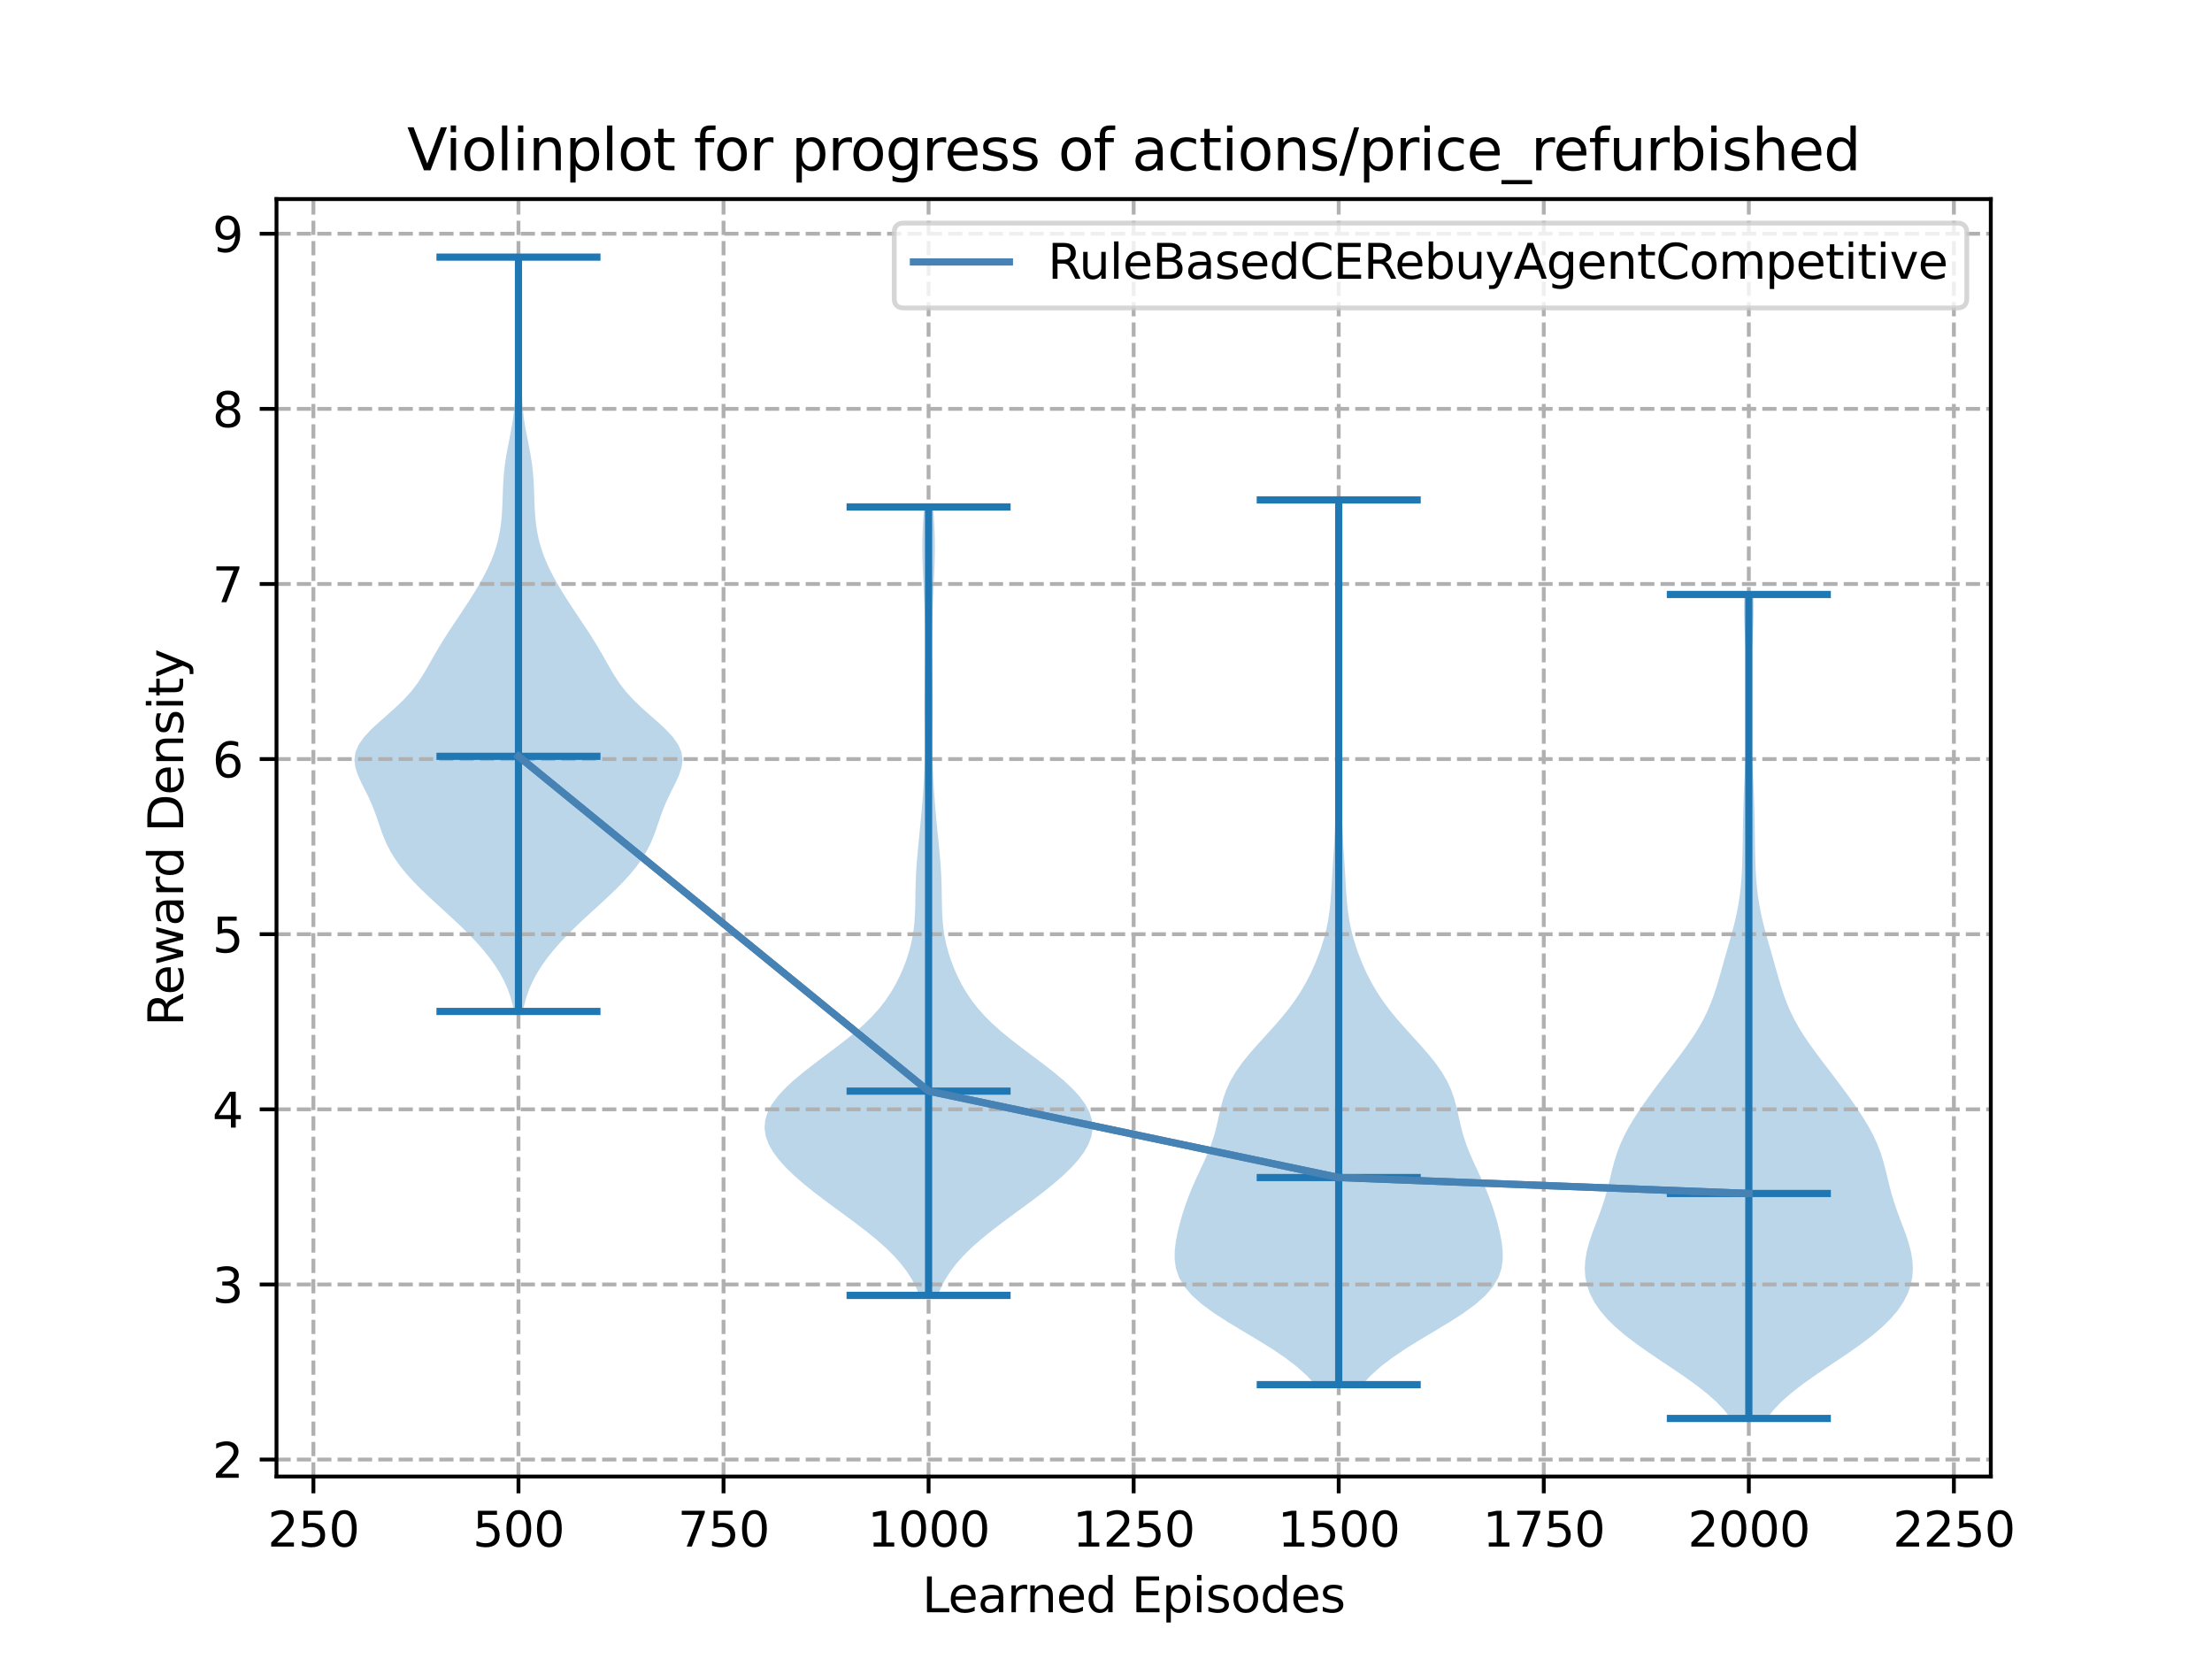 <?xml version="1.0" encoding="utf-8" standalone="no"?>
<!DOCTYPE svg PUBLIC "-//W3C//DTD SVG 1.1//EN"
  "http://www.w3.org/Graphics/SVG/1.1/DTD/svg11.dtd">
<svg xmlns:xlink="http://www.w3.org/1999/xlink" width="460.8pt" height="345.6pt" viewBox="0 0 460.8 345.6" xmlns="http://www.w3.org/2000/svg" version="1.1">
 <defs>
  <style type="text/css">*{stroke-linejoin: round; stroke-linecap: butt}</style>
 </defs>
 <g id="figure_1">
  <g id="patch_1">
   <path d="M 0 345.6 
L 460.8 345.6 
L 460.8 0 
L 0 0 
z
" style="fill: #ffffff"/>
  </g>
  <g id="axes_1">
   <g id="patch_2">
    <path d="M 57.6 307.584 
L 414.72 307.584 
L 414.72 41.472 
L 57.6 41.472 
z
" style="fill: #ffffff"/>
   </g>
   <g id="PolyCollection_1">
    <path d="M 108.922 210.699 
L 107.092 210.699 
L 106.747 209.112 
L 106.295 207.525 
L 105.72 205.938 
L 105.009 204.35 
L 104.156 202.763 
L 103.161 201.176 
L 102.027 199.589 
L 100.761 198.002 
L 99.373 196.415 
L 97.873 194.827 
L 96.277 193.24 
L 94.605 191.653 
L 92.883 190.066 
L 91.145 188.479 
L 89.427 186.891 
L 87.765 185.304 
L 86.195 183.717 
L 84.747 182.13 
L 83.445 180.543 
L 82.307 178.956 
L 81.336 177.368 
L 80.525 175.781 
L 79.85 174.194 
L 79.27 172.607 
L 78.733 171.02 
L 78.181 169.432 
L 77.566 167.845 
L 76.863 166.258 
L 76.085 164.671 
L 75.286 163.084 
L 74.564 161.496 
L 74.039 159.909 
L 73.833 158.322 
L 74.04 156.735 
L 74.708 155.148 
L 75.818 153.561 
L 77.292 151.973 
L 79.007 150.386 
L 80.819 148.799 
L 82.591 147.212 
L 84.221 145.625 
L 85.653 144.037 
L 86.882 142.45 
L 87.941 140.863 
L 88.889 139.276 
L 89.787 137.689 
L 90.688 136.102 
L 91.622 134.514 
L 92.604 132.927 
L 93.628 131.34 
L 94.68 129.753 
L 95.742 128.166 
L 96.796 126.578 
L 97.827 124.991 
L 98.824 123.404 
L 99.774 121.817 
L 100.664 120.23 
L 101.481 118.643 
L 102.212 117.055 
L 102.845 115.468 
L 103.375 113.881 
L 103.799 112.294 
L 104.124 110.707 
L 104.359 109.119 
L 104.519 107.532 
L 104.622 105.945 
L 104.688 104.358 
L 104.739 102.771 
L 104.8 101.184 
L 104.892 99.596 
L 105.03 98.009 
L 105.225 96.422 
L 105.474 94.835 
L 105.765 93.248 
L 106.079 91.66 
L 106.389 90.073 
L 106.673 88.486 
L 106.912 86.899 
L 107.094 85.312 
L 107.219 83.724 
L 107.294 82.137 
L 107.332 80.55 
L 107.349 78.963 
L 107.359 77.376 
L 107.376 75.789 
L 107.404 74.201 
L 107.447 72.614 
L 107.502 71.027 
L 107.565 69.44 
L 107.628 67.853 
L 107.685 66.265 
L 107.732 64.678 
L 107.765 63.091 
L 107.783 61.504 
L 107.788 59.917 
L 107.785 58.33 
L 107.778 56.742 
L 107.773 55.155 
L 107.775 53.568 
L 108.239 53.568 
L 108.239 53.568 
L 108.241 55.155 
L 108.236 56.742 
L 108.229 58.33 
L 108.226 59.917 
L 108.231 61.504 
L 108.249 63.091 
L 108.282 64.678 
L 108.328 66.265 
L 108.386 67.853 
L 108.449 69.44 
L 108.511 71.027 
L 108.567 72.614 
L 108.61 74.201 
L 108.638 75.789 
L 108.654 77.376 
L 108.665 78.963 
L 108.682 80.55 
L 108.72 82.137 
L 108.795 83.724 
L 108.92 85.312 
L 109.102 86.899 
L 109.341 88.486 
L 109.625 90.073 
L 109.935 91.66 
L 110.249 93.248 
L 110.54 94.835 
L 110.789 96.422 
L 110.983 98.009 
L 111.122 99.596 
L 111.213 101.184 
L 111.274 102.771 
L 111.326 104.358 
L 111.392 105.945 
L 111.495 107.532 
L 111.655 109.119 
L 111.89 110.707 
L 112.214 112.294 
L 112.639 113.881 
L 113.168 115.468 
L 113.802 117.055 
L 114.533 118.643 
L 115.35 120.23 
L 116.24 121.817 
L 117.19 123.404 
L 118.186 124.991 
L 119.218 126.578 
L 120.272 128.166 
L 121.334 129.753 
L 122.386 131.34 
L 123.41 132.927 
L 124.391 134.514 
L 125.326 136.102 
L 126.226 137.689 
L 127.125 139.276 
L 128.073 140.863 
L 129.132 142.45 
L 130.361 144.037 
L 131.793 145.625 
L 133.423 147.212 
L 135.195 148.799 
L 137.006 150.386 
L 138.721 151.973 
L 140.196 153.561 
L 141.306 155.148 
L 141.973 156.735 
L 142.181 158.322 
L 141.975 159.909 
L 141.45 161.496 
L 140.727 163.084 
L 139.929 164.671 
L 139.151 166.258 
L 138.448 167.845 
L 137.833 169.432 
L 137.281 171.02 
L 136.744 172.607 
L 136.164 174.194 
L 135.489 175.781 
L 134.678 177.368 
L 133.707 178.956 
L 132.568 180.543 
L 131.267 182.13 
L 129.819 183.717 
L 128.249 185.304 
L 126.587 186.891 
L 124.869 188.479 
L 123.131 190.066 
L 121.409 191.653 
L 119.737 193.24 
L 118.141 194.827 
L 116.641 196.415 
L 115.252 198.002 
L 113.987 199.589 
L 112.853 201.176 
L 111.858 202.763 
L 111.005 204.35 
L 110.294 205.938 
L 109.719 207.525 
L 109.267 209.112 
L 108.922 210.699 
z
" clip-path="url(#p5e174b60fb)" style="fill: #1f77b4; fill-opacity: 0.3"/>
   </g>
   <g id="PolyCollection_2">
    <path d="M 195.364 269.851 
L 191.52 269.851 
L 190.831 268.192 
L 189.966 266.533 
L 188.906 264.874 
L 187.639 263.215 
L 186.158 261.556 
L 184.47 259.897 
L 182.592 258.238 
L 180.553 256.578 
L 178.392 254.919 
L 176.155 253.26 
L 173.892 251.601 
L 171.651 249.942 
L 169.48 248.283 
L 167.419 246.624 
L 165.509 244.965 
L 163.785 243.306 
L 162.286 241.647 
L 161.049 239.988 
L 160.112 238.329 
L 159.509 236.669 
L 159.268 235.01 
L 159.404 233.351 
L 159.918 231.692 
L 160.798 230.033 
L 162.019 228.374 
L 163.543 226.715 
L 165.325 225.056 
L 167.309 223.397 
L 169.436 221.738 
L 171.64 220.079 
L 173.853 218.42 
L 176.009 216.76 
L 178.051 215.101 
L 179.932 213.442 
L 181.624 211.783 
L 183.117 210.124 
L 184.416 208.465 
L 185.54 206.806 
L 186.513 205.147 
L 187.36 203.488 
L 188.097 201.829 
L 188.737 200.17 
L 189.282 198.511 
L 189.731 196.851 
L 190.082 195.192 
L 190.339 193.533 
L 190.51 191.874 
L 190.61 190.215 
L 190.663 188.556 
L 190.691 186.897 
L 190.718 185.238 
L 190.762 183.579 
L 190.833 181.92 
L 190.936 180.261 
L 191.067 178.602 
L 191.218 176.942 
L 191.381 175.283 
L 191.546 173.624 
L 191.709 171.965 
L 191.865 170.306 
L 192.012 168.647 
L 192.148 166.988 
L 192.273 165.329 
L 192.383 163.67 
L 192.476 162.011 
L 192.549 160.352 
L 192.6 158.693 
L 192.629 157.033 
L 192.638 155.374 
L 192.632 153.715 
L 192.615 152.056 
L 192.596 150.397 
L 192.58 148.738 
L 192.574 147.079 
L 192.58 145.42 
L 192.6 143.761 
L 192.631 142.102 
L 192.668 140.443 
L 192.705 138.784 
L 192.736 137.124 
L 192.756 135.465 
L 192.759 133.806 
L 192.746 132.147 
L 192.715 130.488 
L 192.669 128.829 
L 192.611 127.17 
L 192.543 125.511 
L 192.469 123.852 
L 192.392 122.193 
L 192.316 120.534 
L 192.246 118.875 
L 192.189 117.215 
L 192.15 115.556 
L 192.137 113.897 
L 192.153 112.238 
L 192.201 110.579 
L 192.279 108.92 
L 192.384 107.261 
L 192.509 105.602 
L 194.375 105.602 
L 194.375 105.602 
L 194.5 107.261 
L 194.605 108.92 
L 194.684 110.579 
L 194.731 112.238 
L 194.748 113.897 
L 194.734 115.556 
L 194.696 117.215 
L 194.639 118.875 
L 194.569 120.534 
L 194.493 122.193 
L 194.416 123.852 
L 194.341 125.511 
L 194.273 127.17 
L 194.215 128.829 
L 194.169 130.488 
L 194.139 132.147 
L 194.125 133.806 
L 194.129 135.465 
L 194.148 137.124 
L 194.179 138.784 
L 194.216 140.443 
L 194.254 142.102 
L 194.284 143.761 
L 194.304 145.42 
L 194.311 147.079 
L 194.305 148.738 
L 194.289 150.397 
L 194.269 152.056 
L 194.253 153.715 
L 194.246 155.374 
L 194.255 157.033 
L 194.284 158.693 
L 194.335 160.352 
L 194.408 162.011 
L 194.501 163.67 
L 194.611 165.329 
L 194.736 166.988 
L 194.873 168.647 
L 195.02 170.306 
L 195.176 171.965 
L 195.338 173.624 
L 195.504 175.283 
L 195.667 176.942 
L 195.818 178.602 
L 195.948 180.261 
L 196.051 181.92 
L 196.123 183.579 
L 196.167 185.238 
L 196.194 186.897 
L 196.222 188.556 
L 196.274 190.215 
L 196.375 191.874 
L 196.545 193.533 
L 196.802 195.192 
L 197.154 196.851 
L 197.603 198.511 
L 198.148 200.17 
L 198.787 201.829 
L 199.525 203.488 
L 200.371 205.147 
L 201.345 206.806 
L 202.469 208.465 
L 203.768 210.124 
L 205.261 211.783 
L 206.953 213.442 
L 208.834 215.101 
L 210.876 216.76 
L 213.032 218.42 
L 215.245 220.079 
L 217.449 221.738 
L 219.576 223.397 
L 221.56 225.056 
L 223.341 226.715 
L 224.866 228.374 
L 226.086 230.033 
L 226.967 231.692 
L 227.481 233.351 
L 227.616 235.01 
L 227.375 236.669 
L 226.773 238.329 
L 225.836 239.988 
L 224.599 241.647 
L 223.099 243.306 
L 221.376 244.965 
L 219.465 246.624 
L 217.405 248.283 
L 215.233 249.942 
L 212.993 251.601 
L 210.729 253.26 
L 208.493 254.919 
L 206.332 256.578 
L 204.293 258.238 
L 202.415 259.897 
L 200.727 261.556 
L 199.246 263.215 
L 197.978 264.874 
L 196.919 266.533 
L 196.054 268.192 
L 195.364 269.851 
z
" clip-path="url(#p5e174b60fb)" style="fill: #1f77b4; fill-opacity: 0.3"/>
   </g>
   <g id="PolyCollection_3">
    <path d="M 283.799 288.448 
L 273.957 288.448 
L 272.251 286.586 
L 270.181 284.725 
L 267.75 282.863 
L 264.995 281.001 
L 261.999 279.14 
L 258.881 277.278 
L 255.796 275.416 
L 252.907 273.555 
L 250.362 271.693 
L 248.27 269.831 
L 246.684 267.97 
L 245.6 266.108 
L 244.967 264.246 
L 244.704 262.385 
L 244.723 260.523 
L 244.943 258.661 
L 245.301 256.8 
L 245.754 254.938 
L 246.281 253.076 
L 246.878 251.215 
L 247.55 249.353 
L 248.3 247.491 
L 249.121 245.63 
L 249.986 243.768 
L 250.853 241.906 
L 251.668 240.045 
L 252.386 238.183 
L 252.984 236.321 
L 253.468 234.46 
L 253.885 232.598 
L 254.303 230.736 
L 254.804 228.875 
L 255.461 227.013 
L 256.325 225.151 
L 257.419 223.29 
L 258.733 221.428 
L 260.231 219.566 
L 261.86 217.705 
L 263.553 215.843 
L 265.244 213.981 
L 266.87 212.12 
L 268.384 210.258 
L 269.756 208.396 
L 270.979 206.535 
L 272.059 204.673 
L 273.014 202.811 
L 273.862 200.95 
L 274.615 199.088 
L 275.278 197.226 
L 275.847 195.365 
L 276.317 193.503 
L 276.687 191.641 
L 276.962 189.78 
L 277.158 187.918 
L 277.3 186.056 
L 277.414 184.195 
L 277.52 182.333 
L 277.633 180.471 
L 277.753 178.61 
L 277.874 176.748 
L 277.986 174.886 
L 278.079 173.025 
L 278.152 171.163 
L 278.206 169.301 
L 278.248 167.439 
L 278.285 165.578 
L 278.322 163.716 
L 278.362 161.854 
L 278.404 159.993 
L 278.448 158.131 
L 278.49 156.269 
L 278.53 154.408 
L 278.567 152.546 
L 278.597 150.684 
L 278.618 148.823 
L 278.624 146.961 
L 278.613 145.099 
L 278.585 143.238 
L 278.54 141.376 
L 278.485 139.514 
L 278.425 137.653 
L 278.368 135.791 
L 278.318 133.929 
L 278.28 132.068 
L 278.253 130.206 
L 278.239 128.344 
L 278.238 126.483 
L 278.251 124.621 
L 278.279 122.759 
L 278.321 120.898 
L 278.373 119.036 
L 278.431 117.174 
L 278.487 115.313 
L 278.534 113.451 
L 278.569 111.589 
L 278.591 109.728 
L 278.605 107.866 
L 278.615 106.004 
L 278.628 104.143 
L 279.128 104.143 
L 279.128 104.143 
L 279.14 106.004 
L 279.151 107.866 
L 279.164 109.728 
L 279.186 111.589 
L 279.221 113.451 
L 279.268 115.313 
L 279.324 117.174 
L 279.382 119.036 
L 279.435 120.898 
L 279.477 122.759 
L 279.505 124.621 
L 279.518 126.483 
L 279.517 128.344 
L 279.503 130.206 
L 279.476 132.068 
L 279.437 133.929 
L 279.387 135.791 
L 279.33 137.653 
L 279.271 139.514 
L 279.215 141.376 
L 279.171 143.238 
L 279.142 145.099 
L 279.131 146.961 
L 279.138 148.823 
L 279.158 150.684 
L 279.188 152.546 
L 279.225 154.408 
L 279.265 156.269 
L 279.308 158.131 
L 279.351 159.993 
L 279.393 161.854 
L 279.433 163.716 
L 279.47 165.578 
L 279.507 167.439 
L 279.55 169.301 
L 279.604 171.163 
L 279.676 173.025 
L 279.77 174.886 
L 279.881 176.748 
L 280.002 178.61 
L 280.123 180.471 
L 280.235 182.333 
L 280.342 184.195 
L 280.455 186.056 
L 280.597 187.918 
L 280.794 189.78 
L 281.069 191.641 
L 281.438 193.503 
L 281.909 195.365 
L 282.478 197.226 
L 283.14 199.088 
L 283.893 200.95 
L 284.741 202.811 
L 285.696 204.673 
L 286.777 206.535 
L 287.999 208.396 
L 289.372 210.258 
L 290.886 212.12 
L 292.512 213.981 
L 294.202 215.843 
L 295.896 217.705 
L 297.524 219.566 
L 299.023 221.428 
L 300.336 223.29 
L 301.43 225.151 
L 302.294 227.013 
L 302.951 228.875 
L 303.452 230.736 
L 303.87 232.598 
L 304.287 234.46 
L 304.772 236.321 
L 305.369 238.183 
L 306.087 240.045 
L 306.903 241.906 
L 307.769 243.768 
L 308.634 245.63 
L 309.455 247.491 
L 310.205 249.353 
L 310.877 251.215 
L 311.474 253.076 
L 312.002 254.938 
L 312.455 256.8 
L 312.813 258.661 
L 313.033 260.523 
L 313.052 262.385 
L 312.789 264.246 
L 312.155 266.108 
L 311.072 267.97 
L 309.486 269.831 
L 307.394 271.693 
L 304.849 273.555 
L 301.959 275.416 
L 298.874 277.278 
L 295.757 279.14 
L 292.76 281.001 
L 290.006 282.863 
L 287.575 284.725 
L 285.505 286.586 
L 283.799 288.448 
z
" clip-path="url(#p5e174b60fb)" style="fill: #1f77b4; fill-opacity: 0.3"/>
   </g>
   <g id="PolyCollection_4">
    <path d="M 368.064 295.488 
L 360.562 295.488 
L 359.196 293.754 
L 357.531 292.02 
L 355.576 290.287 
L 353.363 288.553 
L 350.946 286.819 
L 348.396 285.085 
L 345.797 283.351 
L 343.234 281.618 
L 340.786 279.884 
L 338.521 278.15 
L 336.493 276.416 
L 334.735 274.682 
L 333.268 272.949 
L 332.095 271.215 
L 331.211 269.481 
L 330.603 267.747 
L 330.252 266.013 
L 330.139 264.28 
L 330.241 262.546 
L 330.53 260.812 
L 330.976 259.078 
L 331.539 257.344 
L 332.173 255.611 
L 332.833 253.877 
L 333.474 252.143 
L 334.063 250.409 
L 334.585 248.675 
L 335.044 246.942 
L 335.465 245.208 
L 335.886 243.474 
L 336.352 241.74 
L 336.905 240.006 
L 337.574 238.273 
L 338.373 236.539 
L 339.298 234.805 
L 340.335 233.071 
L 341.46 231.337 
L 342.653 229.604 
L 343.896 227.87 
L 345.176 226.136 
L 346.483 224.402 
L 347.805 222.668 
L 349.126 220.935 
L 350.424 219.201 
L 351.675 217.467 
L 352.851 215.733 
L 353.928 213.999 
L 354.891 212.266 
L 355.733 210.532 
L 356.462 208.798 
L 357.095 207.064 
L 357.656 205.33 
L 358.171 203.597 
L 358.663 201.863 
L 359.151 200.129 
L 359.643 198.395 
L 360.138 196.661 
L 360.625 194.928 
L 361.091 193.194 
L 361.52 191.46 
L 361.897 189.726 
L 362.213 187.992 
L 362.466 186.259 
L 362.657 184.525 
L 362.796 182.791 
L 362.891 181.057 
L 362.955 179.323 
L 362.998 177.59 
L 363.029 175.856 
L 363.055 174.122 
L 363.083 172.388 
L 363.115 170.654 
L 363.155 168.921 
L 363.204 167.187 
L 363.265 165.453 
L 363.339 163.719 
L 363.425 161.985 
L 363.521 160.252 
L 363.625 158.518 
L 363.731 156.784 
L 363.835 155.05 
L 363.93 153.316 
L 364.01 151.583 
L 364.071 149.849 
L 364.11 148.115 
L 364.124 146.381 
L 364.113 144.647 
L 364.076 142.913 
L 364.015 141.18 
L 363.933 139.446 
L 363.833 137.712 
L 363.721 135.978 
L 363.607 134.244 
L 363.498 132.511 
L 363.407 130.777 
L 363.343 129.043 
L 363.314 127.309 
L 363.325 125.575 
L 363.375 123.842 
L 365.251 123.842 
L 365.251 123.842 
L 365.301 125.575 
L 365.312 127.309 
L 365.284 129.043 
L 365.219 130.777 
L 365.128 132.511 
L 365.02 134.244 
L 364.905 135.978 
L 364.793 137.712 
L 364.693 139.446 
L 364.611 141.18 
L 364.55 142.913 
L 364.513 144.647 
L 364.502 146.381 
L 364.516 148.115 
L 364.555 149.849 
L 364.616 151.583 
L 364.697 153.316 
L 364.791 155.05 
L 364.895 156.784 
L 365.001 158.518 
L 365.105 160.252 
L 365.202 161.985 
L 365.287 163.719 
L 365.361 165.453 
L 365.422 167.187 
L 365.472 168.921 
L 365.511 170.654 
L 365.543 172.388 
L 365.571 174.122 
L 365.597 175.856 
L 365.629 177.59 
L 365.672 179.323 
L 365.735 181.057 
L 365.831 182.791 
L 365.969 184.525 
L 366.16 186.259 
L 366.413 187.992 
L 366.729 189.726 
L 367.107 191.46 
L 367.535 193.194 
L 368.001 194.928 
L 368.489 196.661 
L 368.983 198.395 
L 369.475 200.129 
L 369.963 201.863 
L 370.456 203.597 
L 370.97 205.33 
L 371.531 207.064 
L 372.164 208.798 
L 372.893 210.532 
L 373.736 212.266 
L 374.698 213.999 
L 375.775 215.733 
L 376.951 217.467 
L 378.202 219.201 
L 379.501 220.935 
L 380.822 222.668 
L 382.143 224.402 
L 383.45 226.136 
L 384.73 227.87 
L 385.973 229.604 
L 387.166 231.337 
L 388.291 233.071 
L 389.328 234.805 
L 390.253 236.539 
L 391.052 238.273 
L 391.722 240.006 
L 392.274 241.74 
L 392.741 243.474 
L 393.161 245.208 
L 393.582 246.942 
L 394.041 248.675 
L 394.563 250.409 
L 395.152 252.143 
L 395.793 253.877 
L 396.453 255.611 
L 397.088 257.344 
L 397.65 259.078 
L 398.096 260.812 
L 398.386 262.546 
L 398.487 264.28 
L 398.374 266.013 
L 398.024 267.747 
L 397.415 269.481 
L 396.531 271.215 
L 395.359 272.949 
L 393.891 274.682 
L 392.134 276.416 
L 390.105 278.15 
L 387.84 279.884 
L 385.392 281.618 
L 382.829 283.351 
L 380.23 285.085 
L 377.68 286.819 
L 375.263 288.553 
L 373.05 290.287 
L 371.095 292.02 
L 369.43 293.754 
L 368.064 295.488 
z
" clip-path="url(#p5e174b60fb)" style="fill: #1f77b4; fill-opacity: 0.3"/>
   </g>
   <g id="matplotlib.axis_1">
    <g id="xtick_1">
     <g id="line2d_1">
      <path d="M 65.289 307.584 
L 65.289 41.472 
" clip-path="url(#p5e174b60fb)" style="fill: none; stroke-dasharray: 2.96,1.28; stroke-dashoffset: 0; stroke: #b0b0b0; stroke-width: 0.8"/>
     </g>
     <g id="line2d_2">
      <defs>
       <path id="md698093fbb" d="M 0 0 
L 0 3.5 
" style="stroke: #000000; stroke-width: 0.8"/>
      </defs>
      <g>
       <use xlink:href="#md698093fbb" x="65.289" y="307.584" style="stroke: #000000; stroke-width: 0.8"/>
      </g>
     </g>
     <g id="text_1">
      <!-- 250 -->
      <g transform="translate(55.745 322.182)scale(0.1 -0.1)">
       <defs>
        <path id="DejaVuSans-32" d="M 1228 531 
L 3431 531 
L 3431 0 
L 469 0 
L 469 531 
Q 828 903 1448 1529 
Q 2069 2156 2228 2338 
Q 2531 2678 2651 2914 
Q 2772 3150 2772 3378 
Q 2772 3750 2511 3984 
Q 2250 4219 1831 4219 
Q 1534 4219 1204 4116 
Q 875 4013 500 3803 
L 500 4441 
Q 881 4594 1212 4672 
Q 1544 4750 1819 4750 
Q 2544 4750 2975 4387 
Q 3406 4025 3406 3419 
Q 3406 3131 3298 2873 
Q 3191 2616 2906 2266 
Q 2828 2175 2409 1742 
Q 1991 1309 1228 531 
z
" transform="scale(0.016)"/>
        <path id="DejaVuSans-35" d="M 691 4666 
L 3169 4666 
L 3169 4134 
L 1269 4134 
L 1269 2991 
Q 1406 3038 1543 3061 
Q 1681 3084 1819 3084 
Q 2600 3084 3056 2656 
Q 3513 2228 3513 1497 
Q 3513 744 3044 326 
Q 2575 -91 1722 -91 
Q 1428 -91 1123 -41 
Q 819 9 494 109 
L 494 744 
Q 775 591 1075 516 
Q 1375 441 1709 441 
Q 2250 441 2565 725 
Q 2881 1009 2881 1497 
Q 2881 1984 2565 2268 
Q 2250 2553 1709 2553 
Q 1456 2553 1204 2497 
Q 953 2441 691 2322 
L 691 4666 
z
" transform="scale(0.016)"/>
        <path id="DejaVuSans-30" d="M 2034 4250 
Q 1547 4250 1301 3770 
Q 1056 3291 1056 2328 
Q 1056 1369 1301 889 
Q 1547 409 2034 409 
Q 2525 409 2770 889 
Q 3016 1369 3016 2328 
Q 3016 3291 2770 3770 
Q 2525 4250 2034 4250 
z
M 2034 4750 
Q 2819 4750 3233 4129 
Q 3647 3509 3647 2328 
Q 3647 1150 3233 529 
Q 2819 -91 2034 -91 
Q 1250 -91 836 529 
Q 422 1150 422 2328 
Q 422 3509 836 4129 
Q 1250 4750 2034 4750 
z
" transform="scale(0.016)"/>
       </defs>
       <use xlink:href="#DejaVuSans-32"/>
       <use xlink:href="#DejaVuSans-35" x="63.623"/>
       <use xlink:href="#DejaVuSans-30" x="127.246"/>
      </g>
     </g>
    </g>
    <g id="xtick_2">
     <g id="line2d_3">
      <path d="M 108.007 307.584 
L 108.007 41.472 
" clip-path="url(#p5e174b60fb)" style="fill: none; stroke-dasharray: 2.96,1.28; stroke-dashoffset: 0; stroke: #b0b0b0; stroke-width: 0.8"/>
     </g>
     <g id="line2d_4">
      <g>
       <use xlink:href="#md698093fbb" x="108.007" y="307.584" style="stroke: #000000; stroke-width: 0.8"/>
      </g>
     </g>
     <g id="text_2">
      <!-- 500 -->
      <g transform="translate(98.463 322.182)scale(0.1 -0.1)">
       <use xlink:href="#DejaVuSans-35"/>
       <use xlink:href="#DejaVuSans-30" x="63.623"/>
       <use xlink:href="#DejaVuSans-30" x="127.246"/>
      </g>
     </g>
    </g>
    <g id="xtick_3">
     <g id="line2d_5">
      <path d="M 150.725 307.584 
L 150.725 41.472 
" clip-path="url(#p5e174b60fb)" style="fill: none; stroke-dasharray: 2.96,1.28; stroke-dashoffset: 0; stroke: #b0b0b0; stroke-width: 0.8"/>
     </g>
     <g id="line2d_6">
      <g>
       <use xlink:href="#md698093fbb" x="150.725" y="307.584" style="stroke: #000000; stroke-width: 0.8"/>
      </g>
     </g>
     <g id="text_3">
      <!-- 750 -->
      <g transform="translate(141.181 322.182)scale(0.1 -0.1)">
       <defs>
        <path id="DejaVuSans-37" d="M 525 4666 
L 3525 4666 
L 3525 4397 
L 1831 0 
L 1172 0 
L 2766 4134 
L 525 4134 
L 525 4666 
z
" transform="scale(0.016)"/>
       </defs>
       <use xlink:href="#DejaVuSans-37"/>
       <use xlink:href="#DejaVuSans-35" x="63.623"/>
       <use xlink:href="#DejaVuSans-30" x="127.246"/>
      </g>
     </g>
    </g>
    <g id="xtick_4">
     <g id="line2d_7">
      <path d="M 193.442 307.584 
L 193.442 41.472 
" clip-path="url(#p5e174b60fb)" style="fill: none; stroke-dasharray: 2.96,1.28; stroke-dashoffset: 0; stroke: #b0b0b0; stroke-width: 0.8"/>
     </g>
     <g id="line2d_8">
      <g>
       <use xlink:href="#md698093fbb" x="193.442" y="307.584" style="stroke: #000000; stroke-width: 0.8"/>
      </g>
     </g>
     <g id="text_4">
      <!-- 1000 -->
      <g transform="translate(180.717 322.182)scale(0.1 -0.1)">
       <defs>
        <path id="DejaVuSans-31" d="M 794 531 
L 1825 531 
L 1825 4091 
L 703 3866 
L 703 4441 
L 1819 4666 
L 2450 4666 
L 2450 531 
L 3481 531 
L 3481 0 
L 794 0 
L 794 531 
z
" transform="scale(0.016)"/>
       </defs>
       <use xlink:href="#DejaVuSans-31"/>
       <use xlink:href="#DejaVuSans-30" x="63.623"/>
       <use xlink:href="#DejaVuSans-30" x="127.246"/>
       <use xlink:href="#DejaVuSans-30" x="190.869"/>
      </g>
     </g>
    </g>
    <g id="xtick_5">
     <g id="line2d_9">
      <path d="M 236.16 307.584 
L 236.16 41.472 
" clip-path="url(#p5e174b60fb)" style="fill: none; stroke-dasharray: 2.96,1.28; stroke-dashoffset: 0; stroke: #b0b0b0; stroke-width: 0.8"/>
     </g>
     <g id="line2d_10">
      <g>
       <use xlink:href="#md698093fbb" x="236.16" y="307.584" style="stroke: #000000; stroke-width: 0.8"/>
      </g>
     </g>
     <g id="text_5">
      <!-- 1250 -->
      <g transform="translate(223.435 322.182)scale(0.1 -0.1)">
       <use xlink:href="#DejaVuSans-31"/>
       <use xlink:href="#DejaVuSans-32" x="63.623"/>
       <use xlink:href="#DejaVuSans-35" x="127.246"/>
       <use xlink:href="#DejaVuSans-30" x="190.869"/>
      </g>
     </g>
    </g>
    <g id="xtick_6">
     <g id="line2d_11">
      <path d="M 278.878 307.584 
L 278.878 41.472 
" clip-path="url(#p5e174b60fb)" style="fill: none; stroke-dasharray: 2.96,1.28; stroke-dashoffset: 0; stroke: #b0b0b0; stroke-width: 0.8"/>
     </g>
     <g id="line2d_12">
      <g>
       <use xlink:href="#md698093fbb" x="278.878" y="307.584" style="stroke: #000000; stroke-width: 0.8"/>
      </g>
     </g>
     <g id="text_6">
      <!-- 1500 -->
      <g transform="translate(266.153 322.182)scale(0.1 -0.1)">
       <use xlink:href="#DejaVuSans-31"/>
       <use xlink:href="#DejaVuSans-35" x="63.623"/>
       <use xlink:href="#DejaVuSans-30" x="127.246"/>
       <use xlink:href="#DejaVuSans-30" x="190.869"/>
      </g>
     </g>
    </g>
    <g id="xtick_7">
     <g id="line2d_13">
      <path d="M 321.595 307.584 
L 321.595 41.472 
" clip-path="url(#p5e174b60fb)" style="fill: none; stroke-dasharray: 2.96,1.28; stroke-dashoffset: 0; stroke: #b0b0b0; stroke-width: 0.8"/>
     </g>
     <g id="line2d_14">
      <g>
       <use xlink:href="#md698093fbb" x="321.595" y="307.584" style="stroke: #000000; stroke-width: 0.8"/>
      </g>
     </g>
     <g id="text_7">
      <!-- 1750 -->
      <g transform="translate(308.87 322.182)scale(0.1 -0.1)">
       <use xlink:href="#DejaVuSans-31"/>
       <use xlink:href="#DejaVuSans-37" x="63.623"/>
       <use xlink:href="#DejaVuSans-35" x="127.246"/>
       <use xlink:href="#DejaVuSans-30" x="190.869"/>
      </g>
     </g>
    </g>
    <g id="xtick_8">
     <g id="line2d_15">
      <path d="M 364.313 307.584 
L 364.313 41.472 
" clip-path="url(#p5e174b60fb)" style="fill: none; stroke-dasharray: 2.96,1.28; stroke-dashoffset: 0; stroke: #b0b0b0; stroke-width: 0.8"/>
     </g>
     <g id="line2d_16">
      <g>
       <use xlink:href="#md698093fbb" x="364.313" y="307.584" style="stroke: #000000; stroke-width: 0.8"/>
      </g>
     </g>
     <g id="text_8">
      <!-- 2000 -->
      <g transform="translate(351.588 322.182)scale(0.1 -0.1)">
       <use xlink:href="#DejaVuSans-32"/>
       <use xlink:href="#DejaVuSans-30" x="63.623"/>
       <use xlink:href="#DejaVuSans-30" x="127.246"/>
       <use xlink:href="#DejaVuSans-30" x="190.869"/>
      </g>
     </g>
    </g>
    <g id="xtick_9">
     <g id="line2d_17">
      <path d="M 407.031 307.584 
L 407.031 41.472 
" clip-path="url(#p5e174b60fb)" style="fill: none; stroke-dasharray: 2.96,1.28; stroke-dashoffset: 0; stroke: #b0b0b0; stroke-width: 0.8"/>
     </g>
     <g id="line2d_18">
      <g>
       <use xlink:href="#md698093fbb" x="407.031" y="307.584" style="stroke: #000000; stroke-width: 0.8"/>
      </g>
     </g>
     <g id="text_9">
      <!-- 2250 -->
      <g transform="translate(394.306 322.182)scale(0.1 -0.1)">
       <use xlink:href="#DejaVuSans-32"/>
       <use xlink:href="#DejaVuSans-32" x="63.623"/>
       <use xlink:href="#DejaVuSans-35" x="127.246"/>
       <use xlink:href="#DejaVuSans-30" x="190.869"/>
      </g>
     </g>
    </g>
    <g id="text_10">
     <!-- Learned Episodes -->
     <g transform="translate(192.102 335.861)scale(0.1 -0.1)">
      <defs>
       <path id="DejaVuSans-4c" d="M 628 4666 
L 1259 4666 
L 1259 531 
L 3531 531 
L 3531 0 
L 628 0 
L 628 4666 
z
" transform="scale(0.016)"/>
       <path id="DejaVuSans-65" d="M 3597 1894 
L 3597 1613 
L 953 1613 
Q 991 1019 1311 708 
Q 1631 397 2203 397 
Q 2534 397 2845 478 
Q 3156 559 3463 722 
L 3463 178 
Q 3153 47 2828 -22 
Q 2503 -91 2169 -91 
Q 1331 -91 842 396 
Q 353 884 353 1716 
Q 353 2575 817 3079 
Q 1281 3584 2069 3584 
Q 2775 3584 3186 3129 
Q 3597 2675 3597 1894 
z
M 3022 2063 
Q 3016 2534 2758 2815 
Q 2500 3097 2075 3097 
Q 1594 3097 1305 2825 
Q 1016 2553 972 2059 
L 3022 2063 
z
" transform="scale(0.016)"/>
       <path id="DejaVuSans-61" d="M 2194 1759 
Q 1497 1759 1228 1600 
Q 959 1441 959 1056 
Q 959 750 1161 570 
Q 1363 391 1709 391 
Q 2188 391 2477 730 
Q 2766 1069 2766 1631 
L 2766 1759 
L 2194 1759 
z
M 3341 1997 
L 3341 0 
L 2766 0 
L 2766 531 
Q 2569 213 2275 61 
Q 1981 -91 1556 -91 
Q 1019 -91 701 211 
Q 384 513 384 1019 
Q 384 1609 779 1909 
Q 1175 2209 1959 2209 
L 2766 2209 
L 2766 2266 
Q 2766 2663 2505 2880 
Q 2244 3097 1772 3097 
Q 1472 3097 1187 3025 
Q 903 2953 641 2809 
L 641 3341 
Q 956 3463 1253 3523 
Q 1550 3584 1831 3584 
Q 2591 3584 2966 3190 
Q 3341 2797 3341 1997 
z
" transform="scale(0.016)"/>
       <path id="DejaVuSans-72" d="M 2631 2963 
Q 2534 3019 2420 3045 
Q 2306 3072 2169 3072 
Q 1681 3072 1420 2755 
Q 1159 2438 1159 1844 
L 1159 0 
L 581 0 
L 581 3500 
L 1159 3500 
L 1159 2956 
Q 1341 3275 1631 3429 
Q 1922 3584 2338 3584 
Q 2397 3584 2469 3576 
Q 2541 3569 2628 3553 
L 2631 2963 
z
" transform="scale(0.016)"/>
       <path id="DejaVuSans-6e" d="M 3513 2113 
L 3513 0 
L 2938 0 
L 2938 2094 
Q 2938 2591 2744 2837 
Q 2550 3084 2163 3084 
Q 1697 3084 1428 2787 
Q 1159 2491 1159 1978 
L 1159 0 
L 581 0 
L 581 3500 
L 1159 3500 
L 1159 2956 
Q 1366 3272 1645 3428 
Q 1925 3584 2291 3584 
Q 2894 3584 3203 3211 
Q 3513 2838 3513 2113 
z
" transform="scale(0.016)"/>
       <path id="DejaVuSans-64" d="M 2906 2969 
L 2906 4863 
L 3481 4863 
L 3481 0 
L 2906 0 
L 2906 525 
Q 2725 213 2448 61 
Q 2172 -91 1784 -91 
Q 1150 -91 751 415 
Q 353 922 353 1747 
Q 353 2572 751 3078 
Q 1150 3584 1784 3584 
Q 2172 3584 2448 3432 
Q 2725 3281 2906 2969 
z
M 947 1747 
Q 947 1113 1208 752 
Q 1469 391 1925 391 
Q 2381 391 2643 752 
Q 2906 1113 2906 1747 
Q 2906 2381 2643 2742 
Q 2381 3103 1925 3103 
Q 1469 3103 1208 2742 
Q 947 2381 947 1747 
z
" transform="scale(0.016)"/>
       <path id="DejaVuSans-20" transform="scale(0.016)"/>
       <path id="DejaVuSans-45" d="M 628 4666 
L 3578 4666 
L 3578 4134 
L 1259 4134 
L 1259 2753 
L 3481 2753 
L 3481 2222 
L 1259 2222 
L 1259 531 
L 3634 531 
L 3634 0 
L 628 0 
L 628 4666 
z
" transform="scale(0.016)"/>
       <path id="DejaVuSans-70" d="M 1159 525 
L 1159 -1331 
L 581 -1331 
L 581 3500 
L 1159 3500 
L 1159 2969 
Q 1341 3281 1617 3432 
Q 1894 3584 2278 3584 
Q 2916 3584 3314 3078 
Q 3713 2572 3713 1747 
Q 3713 922 3314 415 
Q 2916 -91 2278 -91 
Q 1894 -91 1617 61 
Q 1341 213 1159 525 
z
M 3116 1747 
Q 3116 2381 2855 2742 
Q 2594 3103 2138 3103 
Q 1681 3103 1420 2742 
Q 1159 2381 1159 1747 
Q 1159 1113 1420 752 
Q 1681 391 2138 391 
Q 2594 391 2855 752 
Q 3116 1113 3116 1747 
z
" transform="scale(0.016)"/>
       <path id="DejaVuSans-69" d="M 603 3500 
L 1178 3500 
L 1178 0 
L 603 0 
L 603 3500 
z
M 603 4863 
L 1178 4863 
L 1178 4134 
L 603 4134 
L 603 4863 
z
" transform="scale(0.016)"/>
       <path id="DejaVuSans-73" d="M 2834 3397 
L 2834 2853 
Q 2591 2978 2328 3040 
Q 2066 3103 1784 3103 
Q 1356 3103 1142 2972 
Q 928 2841 928 2578 
Q 928 2378 1081 2264 
Q 1234 2150 1697 2047 
L 1894 2003 
Q 2506 1872 2764 1633 
Q 3022 1394 3022 966 
Q 3022 478 2636 193 
Q 2250 -91 1575 -91 
Q 1294 -91 989 -36 
Q 684 19 347 128 
L 347 722 
Q 666 556 975 473 
Q 1284 391 1588 391 
Q 1994 391 2212 530 
Q 2431 669 2431 922 
Q 2431 1156 2273 1281 
Q 2116 1406 1581 1522 
L 1381 1569 
Q 847 1681 609 1914 
Q 372 2147 372 2553 
Q 372 3047 722 3315 
Q 1072 3584 1716 3584 
Q 2034 3584 2315 3537 
Q 2597 3491 2834 3397 
z
" transform="scale(0.016)"/>
       <path id="DejaVuSans-6f" d="M 1959 3097 
Q 1497 3097 1228 2736 
Q 959 2375 959 1747 
Q 959 1119 1226 758 
Q 1494 397 1959 397 
Q 2419 397 2687 759 
Q 2956 1122 2956 1747 
Q 2956 2369 2687 2733 
Q 2419 3097 1959 3097 
z
M 1959 3584 
Q 2709 3584 3137 3096 
Q 3566 2609 3566 1747 
Q 3566 888 3137 398 
Q 2709 -91 1959 -91 
Q 1206 -91 779 398 
Q 353 888 353 1747 
Q 353 2609 779 3096 
Q 1206 3584 1959 3584 
z
" transform="scale(0.016)"/>
      </defs>
      <use xlink:href="#DejaVuSans-4c"/>
      <use xlink:href="#DejaVuSans-65" x="53.963"/>
      <use xlink:href="#DejaVuSans-61" x="115.486"/>
      <use xlink:href="#DejaVuSans-72" x="176.766"/>
      <use xlink:href="#DejaVuSans-6e" x="216.129"/>
      <use xlink:href="#DejaVuSans-65" x="279.508"/>
      <use xlink:href="#DejaVuSans-64" x="341.031"/>
      <use xlink:href="#DejaVuSans-20" x="404.508"/>
      <use xlink:href="#DejaVuSans-45" x="436.295"/>
      <use xlink:href="#DejaVuSans-70" x="499.479"/>
      <use xlink:href="#DejaVuSans-69" x="562.955"/>
      <use xlink:href="#DejaVuSans-73" x="590.738"/>
      <use xlink:href="#DejaVuSans-6f" x="642.838"/>
      <use xlink:href="#DejaVuSans-64" x="704.02"/>
      <use xlink:href="#DejaVuSans-65" x="767.496"/>
      <use xlink:href="#DejaVuSans-73" x="829.02"/>
     </g>
    </g>
   </g>
   <g id="matplotlib.axis_2">
    <g id="ytick_1">
     <g id="line2d_19">
      <path d="M 57.6 304.051 
L 414.72 304.051 
" clip-path="url(#p5e174b60fb)" style="fill: none; stroke-dasharray: 2.96,1.28; stroke-dashoffset: 0; stroke: #b0b0b0; stroke-width: 0.8"/>
     </g>
     <g id="line2d_20">
      <defs>
       <path id="m1979c97b32" d="M 0 0 
L -3.5 0 
" style="stroke: #000000; stroke-width: 0.8"/>
      </defs>
      <g>
       <use xlink:href="#m1979c97b32" x="57.6" y="304.051" style="stroke: #000000; stroke-width: 0.8"/>
      </g>
     </g>
     <g id="text_11">
      <!-- 2 -->
      <g transform="translate(44.237 307.85)scale(0.1 -0.1)">
       <use xlink:href="#DejaVuSans-32"/>
      </g>
     </g>
    </g>
    <g id="ytick_2">
     <g id="line2d_21">
      <path d="M 57.6 267.572 
L 414.72 267.572 
" clip-path="url(#p5e174b60fb)" style="fill: none; stroke-dasharray: 2.96,1.28; stroke-dashoffset: 0; stroke: #b0b0b0; stroke-width: 0.8"/>
     </g>
     <g id="line2d_22">
      <g>
       <use xlink:href="#m1979c97b32" x="57.6" y="267.572" style="stroke: #000000; stroke-width: 0.8"/>
      </g>
     </g>
     <g id="text_12">
      <!-- 3 -->
      <g transform="translate(44.237 271.371)scale(0.1 -0.1)">
       <defs>
        <path id="DejaVuSans-33" d="M 2597 2516 
Q 3050 2419 3304 2112 
Q 3559 1806 3559 1356 
Q 3559 666 3084 287 
Q 2609 -91 1734 -91 
Q 1441 -91 1130 -33 
Q 819 25 488 141 
L 488 750 
Q 750 597 1062 519 
Q 1375 441 1716 441 
Q 2309 441 2620 675 
Q 2931 909 2931 1356 
Q 2931 1769 2642 2001 
Q 2353 2234 1838 2234 
L 1294 2234 
L 1294 2753 
L 1863 2753 
Q 2328 2753 2575 2939 
Q 2822 3125 2822 3475 
Q 2822 3834 2567 4026 
Q 2313 4219 1838 4219 
Q 1578 4219 1281 4162 
Q 984 4106 628 3988 
L 628 4550 
Q 988 4650 1302 4700 
Q 1616 4750 1894 4750 
Q 2613 4750 3031 4423 
Q 3450 4097 3450 3541 
Q 3450 3153 3228 2886 
Q 3006 2619 2597 2516 
z
" transform="scale(0.016)"/>
       </defs>
       <use xlink:href="#DejaVuSans-33"/>
      </g>
     </g>
    </g>
    <g id="ytick_3">
     <g id="line2d_23">
      <path d="M 57.6 231.092 
L 414.72 231.092 
" clip-path="url(#p5e174b60fb)" style="fill: none; stroke-dasharray: 2.96,1.28; stroke-dashoffset: 0; stroke: #b0b0b0; stroke-width: 0.8"/>
     </g>
     <g id="line2d_24">
      <g>
       <use xlink:href="#m1979c97b32" x="57.6" y="231.092" style="stroke: #000000; stroke-width: 0.8"/>
      </g>
     </g>
     <g id="text_13">
      <!-- 4 -->
      <g transform="translate(44.237 234.891)scale(0.1 -0.1)">
       <defs>
        <path id="DejaVuSans-34" d="M 2419 4116 
L 825 1625 
L 2419 1625 
L 2419 4116 
z
M 2253 4666 
L 3047 4666 
L 3047 1625 
L 3713 1625 
L 3713 1100 
L 3047 1100 
L 3047 0 
L 2419 0 
L 2419 1100 
L 313 1100 
L 313 1709 
L 2253 4666 
z
" transform="scale(0.016)"/>
       </defs>
       <use xlink:href="#DejaVuSans-34"/>
      </g>
     </g>
    </g>
    <g id="ytick_4">
     <g id="line2d_25">
      <path d="M 57.6 194.612 
L 414.72 194.612 
" clip-path="url(#p5e174b60fb)" style="fill: none; stroke-dasharray: 2.96,1.28; stroke-dashoffset: 0; stroke: #b0b0b0; stroke-width: 0.8"/>
     </g>
     <g id="line2d_26">
      <g>
       <use xlink:href="#m1979c97b32" x="57.6" y="194.612" style="stroke: #000000; stroke-width: 0.8"/>
      </g>
     </g>
     <g id="text_14">
      <!-- 5 -->
      <g transform="translate(44.237 198.411)scale(0.1 -0.1)">
       <use xlink:href="#DejaVuSans-35"/>
      </g>
     </g>
    </g>
    <g id="ytick_5">
     <g id="line2d_27">
      <path d="M 57.6 158.133 
L 414.72 158.133 
" clip-path="url(#p5e174b60fb)" style="fill: none; stroke-dasharray: 2.96,1.28; stroke-dashoffset: 0; stroke: #b0b0b0; stroke-width: 0.8"/>
     </g>
     <g id="line2d_28">
      <g>
       <use xlink:href="#m1979c97b32" x="57.6" y="158.133" style="stroke: #000000; stroke-width: 0.8"/>
      </g>
     </g>
     <g id="text_15">
      <!-- 6 -->
      <g transform="translate(44.237 161.932)scale(0.1 -0.1)">
       <defs>
        <path id="DejaVuSans-36" d="M 2113 2584 
Q 1688 2584 1439 2293 
Q 1191 2003 1191 1497 
Q 1191 994 1439 701 
Q 1688 409 2113 409 
Q 2538 409 2786 701 
Q 3034 994 3034 1497 
Q 3034 2003 2786 2293 
Q 2538 2584 2113 2584 
z
M 3366 4563 
L 3366 3988 
Q 3128 4100 2886 4159 
Q 2644 4219 2406 4219 
Q 1781 4219 1451 3797 
Q 1122 3375 1075 2522 
Q 1259 2794 1537 2939 
Q 1816 3084 2150 3084 
Q 2853 3084 3261 2657 
Q 3669 2231 3669 1497 
Q 3669 778 3244 343 
Q 2819 -91 2113 -91 
Q 1303 -91 875 529 
Q 447 1150 447 2328 
Q 447 3434 972 4092 
Q 1497 4750 2381 4750 
Q 2619 4750 2861 4703 
Q 3103 4656 3366 4563 
z
" transform="scale(0.016)"/>
       </defs>
       <use xlink:href="#DejaVuSans-36"/>
      </g>
     </g>
    </g>
    <g id="ytick_6">
     <g id="line2d_29">
      <path d="M 57.6 121.653 
L 414.72 121.653 
" clip-path="url(#p5e174b60fb)" style="fill: none; stroke-dasharray: 2.96,1.28; stroke-dashoffset: 0; stroke: #b0b0b0; stroke-width: 0.8"/>
     </g>
     <g id="line2d_30">
      <g>
       <use xlink:href="#m1979c97b32" x="57.6" y="121.653" style="stroke: #000000; stroke-width: 0.8"/>
      </g>
     </g>
     <g id="text_16">
      <!-- 7 -->
      <g transform="translate(44.237 125.452)scale(0.1 -0.1)">
       <use xlink:href="#DejaVuSans-37"/>
      </g>
     </g>
    </g>
    <g id="ytick_7">
     <g id="line2d_31">
      <path d="M 57.6 85.173 
L 414.72 85.173 
" clip-path="url(#p5e174b60fb)" style="fill: none; stroke-dasharray: 2.96,1.28; stroke-dashoffset: 0; stroke: #b0b0b0; stroke-width: 0.8"/>
     </g>
     <g id="line2d_32">
      <g>
       <use xlink:href="#m1979c97b32" x="57.6" y="85.173" style="stroke: #000000; stroke-width: 0.8"/>
      </g>
     </g>
     <g id="text_17">
      <!-- 8 -->
      <g transform="translate(44.237 88.972)scale(0.1 -0.1)">
       <defs>
        <path id="DejaVuSans-38" d="M 2034 2216 
Q 1584 2216 1326 1975 
Q 1069 1734 1069 1313 
Q 1069 891 1326 650 
Q 1584 409 2034 409 
Q 2484 409 2743 651 
Q 3003 894 3003 1313 
Q 3003 1734 2745 1975 
Q 2488 2216 2034 2216 
z
M 1403 2484 
Q 997 2584 770 2862 
Q 544 3141 544 3541 
Q 544 4100 942 4425 
Q 1341 4750 2034 4750 
Q 2731 4750 3128 4425 
Q 3525 4100 3525 3541 
Q 3525 3141 3298 2862 
Q 3072 2584 2669 2484 
Q 3125 2378 3379 2068 
Q 3634 1759 3634 1313 
Q 3634 634 3220 271 
Q 2806 -91 2034 -91 
Q 1263 -91 848 271 
Q 434 634 434 1313 
Q 434 1759 690 2068 
Q 947 2378 1403 2484 
z
M 1172 3481 
Q 1172 3119 1398 2916 
Q 1625 2713 2034 2713 
Q 2441 2713 2670 2916 
Q 2900 3119 2900 3481 
Q 2900 3844 2670 4047 
Q 2441 4250 2034 4250 
Q 1625 4250 1398 4047 
Q 1172 3844 1172 3481 
z
" transform="scale(0.016)"/>
       </defs>
       <use xlink:href="#DejaVuSans-38"/>
      </g>
     </g>
    </g>
    <g id="ytick_8">
     <g id="line2d_33">
      <path d="M 57.6 48.694 
L 414.72 48.694 
" clip-path="url(#p5e174b60fb)" style="fill: none; stroke-dasharray: 2.96,1.28; stroke-dashoffset: 0; stroke: #b0b0b0; stroke-width: 0.8"/>
     </g>
     <g id="line2d_34">
      <g>
       <use xlink:href="#m1979c97b32" x="57.6" y="48.694" style="stroke: #000000; stroke-width: 0.8"/>
      </g>
     </g>
     <g id="text_18">
      <!-- 9 -->
      <g transform="translate(44.237 52.493)scale(0.1 -0.1)">
       <defs>
        <path id="DejaVuSans-39" d="M 703 97 
L 703 672 
Q 941 559 1184 500 
Q 1428 441 1663 441 
Q 2288 441 2617 861 
Q 2947 1281 2994 2138 
Q 2813 1869 2534 1725 
Q 2256 1581 1919 1581 
Q 1219 1581 811 2004 
Q 403 2428 403 3163 
Q 403 3881 828 4315 
Q 1253 4750 1959 4750 
Q 2769 4750 3195 4129 
Q 3622 3509 3622 2328 
Q 3622 1225 3098 567 
Q 2575 -91 1691 -91 
Q 1453 -91 1209 -44 
Q 966 3 703 97 
z
M 1959 2075 
Q 2384 2075 2632 2365 
Q 2881 2656 2881 3163 
Q 2881 3666 2632 3958 
Q 2384 4250 1959 4250 
Q 1534 4250 1286 3958 
Q 1038 3666 1038 3163 
Q 1038 2656 1286 2365 
Q 1534 2075 1959 2075 
z
" transform="scale(0.016)"/>
       </defs>
       <use xlink:href="#DejaVuSans-39"/>
      </g>
     </g>
    </g>
    <g id="text_19">
     <!-- Reward Density -->
     <g transform="translate(38.158 213.747)rotate(-90)scale(0.1 -0.1)">
      <defs>
       <path id="DejaVuSans-52" d="M 2841 2188 
Q 3044 2119 3236 1894 
Q 3428 1669 3622 1275 
L 4263 0 
L 3584 0 
L 2988 1197 
Q 2756 1666 2539 1819 
Q 2322 1972 1947 1972 
L 1259 1972 
L 1259 0 
L 628 0 
L 628 4666 
L 2053 4666 
Q 2853 4666 3247 4331 
Q 3641 3997 3641 3322 
Q 3641 2881 3436 2590 
Q 3231 2300 2841 2188 
z
M 1259 4147 
L 1259 2491 
L 2053 2491 
Q 2509 2491 2742 2702 
Q 2975 2913 2975 3322 
Q 2975 3731 2742 3939 
Q 2509 4147 2053 4147 
L 1259 4147 
z
" transform="scale(0.016)"/>
       <path id="DejaVuSans-77" d="M 269 3500 
L 844 3500 
L 1563 769 
L 2278 3500 
L 2956 3500 
L 3675 769 
L 4391 3500 
L 4966 3500 
L 4050 0 
L 3372 0 
L 2619 2869 
L 1863 0 
L 1184 0 
L 269 3500 
z
" transform="scale(0.016)"/>
       <path id="DejaVuSans-44" d="M 1259 4147 
L 1259 519 
L 2022 519 
Q 2988 519 3436 956 
Q 3884 1394 3884 2338 
Q 3884 3275 3436 3711 
Q 2988 4147 2022 4147 
L 1259 4147 
z
M 628 4666 
L 1925 4666 
Q 3281 4666 3915 4102 
Q 4550 3538 4550 2338 
Q 4550 1131 3912 565 
Q 3275 0 1925 0 
L 628 0 
L 628 4666 
z
" transform="scale(0.016)"/>
       <path id="DejaVuSans-74" d="M 1172 4494 
L 1172 3500 
L 2356 3500 
L 2356 3053 
L 1172 3053 
L 1172 1153 
Q 1172 725 1289 603 
Q 1406 481 1766 481 
L 2356 481 
L 2356 0 
L 1766 0 
Q 1100 0 847 248 
Q 594 497 594 1153 
L 594 3053 
L 172 3053 
L 172 3500 
L 594 3500 
L 594 4494 
L 1172 4494 
z
" transform="scale(0.016)"/>
       <path id="DejaVuSans-79" d="M 2059 -325 
Q 1816 -950 1584 -1140 
Q 1353 -1331 966 -1331 
L 506 -1331 
L 506 -850 
L 844 -850 
Q 1081 -850 1212 -737 
Q 1344 -625 1503 -206 
L 1606 56 
L 191 3500 
L 800 3500 
L 1894 763 
L 2988 3500 
L 3597 3500 
L 2059 -325 
z
" transform="scale(0.016)"/>
      </defs>
      <use xlink:href="#DejaVuSans-52"/>
      <use xlink:href="#DejaVuSans-65" x="64.982"/>
      <use xlink:href="#DejaVuSans-77" x="126.506"/>
      <use xlink:href="#DejaVuSans-61" x="208.293"/>
      <use xlink:href="#DejaVuSans-72" x="269.572"/>
      <use xlink:href="#DejaVuSans-64" x="308.936"/>
      <use xlink:href="#DejaVuSans-20" x="372.412"/>
      <use xlink:href="#DejaVuSans-44" x="404.199"/>
      <use xlink:href="#DejaVuSans-65" x="481.201"/>
      <use xlink:href="#DejaVuSans-6e" x="542.725"/>
      <use xlink:href="#DejaVuSans-73" x="606.104"/>
      <use xlink:href="#DejaVuSans-69" x="658.203"/>
      <use xlink:href="#DejaVuSans-74" x="685.986"/>
      <use xlink:href="#DejaVuSans-79" x="725.195"/>
     </g>
    </g>
   </g>
   <g id="LineCollection_1">
    <path d="M 90.92 157.555 
L 125.094 157.555 
" clip-path="url(#p5e174b60fb)" style="fill: none; stroke: #1f77b4; stroke-width: 1.5"/>
    <path d="M 176.355 227.302 
L 210.529 227.302 
" clip-path="url(#p5e174b60fb)" style="fill: none; stroke: #1f77b4; stroke-width: 1.5"/>
    <path d="M 261.791 245.302 
L 295.965 245.302 
" clip-path="url(#p5e174b60fb)" style="fill: none; stroke: #1f77b4; stroke-width: 1.5"/>
    <path d="M 347.226 248.619 
L 381.4 248.619 
" clip-path="url(#p5e174b60fb)" style="fill: none; stroke: #1f77b4; stroke-width: 1.5"/>
   </g>
   <g id="LineCollection_2">
    <path d="M 90.92 53.568 
L 125.094 53.568 
" clip-path="url(#p5e174b60fb)" style="fill: none; stroke: #1f77b4; stroke-width: 1.5"/>
    <path d="M 176.355 105.602 
L 210.529 105.602 
" clip-path="url(#p5e174b60fb)" style="fill: none; stroke: #1f77b4; stroke-width: 1.5"/>
    <path d="M 261.791 104.143 
L 295.965 104.143 
" clip-path="url(#p5e174b60fb)" style="fill: none; stroke: #1f77b4; stroke-width: 1.5"/>
    <path d="M 347.226 123.842 
L 381.4 123.842 
" clip-path="url(#p5e174b60fb)" style="fill: none; stroke: #1f77b4; stroke-width: 1.5"/>
   </g>
   <g id="LineCollection_3">
    <path d="M 90.92 210.699 
L 125.094 210.699 
" clip-path="url(#p5e174b60fb)" style="fill: none; stroke: #1f77b4; stroke-width: 1.5"/>
    <path d="M 176.355 269.851 
L 210.529 269.851 
" clip-path="url(#p5e174b60fb)" style="fill: none; stroke: #1f77b4; stroke-width: 1.5"/>
    <path d="M 261.791 288.448 
L 295.965 288.448 
" clip-path="url(#p5e174b60fb)" style="fill: none; stroke: #1f77b4; stroke-width: 1.5"/>
    <path d="M 347.226 295.488 
L 381.4 295.488 
" clip-path="url(#p5e174b60fb)" style="fill: none; stroke: #1f77b4; stroke-width: 1.5"/>
   </g>
   <g id="LineCollection_4">
    <path d="M 108.007 210.699 
L 108.007 53.568 
" clip-path="url(#p5e174b60fb)" style="fill: none; stroke: #1f77b4; stroke-width: 1.5"/>
    <path d="M 193.442 269.851 
L 193.442 105.602 
" clip-path="url(#p5e174b60fb)" style="fill: none; stroke: #1f77b4; stroke-width: 1.5"/>
    <path d="M 278.878 288.448 
L 278.878 104.143 
" clip-path="url(#p5e174b60fb)" style="fill: none; stroke: #1f77b4; stroke-width: 1.5"/>
    <path d="M 364.313 295.488 
L 364.313 123.842 
" clip-path="url(#p5e174b60fb)" style="fill: none; stroke: #1f77b4; stroke-width: 1.5"/>
   </g>
   <g id="line2d_35">
    <path d="M 108.007 157.555 
L 193.442 227.302 
L 278.878 245.302 
L 364.313 248.619 
" clip-path="url(#p5e174b60fb)" style="fill: none; stroke: #4682b4; stroke-width: 1.5; stroke-linecap: square"/>
   </g>
   <g id="line2d_36">
    <path d="M 108.007 157.555 
L 193.442 227.302 
L 278.878 245.302 
L 364.313 248.619 
" clip-path="url(#p5e174b60fb)" style="fill: none; stroke: #4682b4; stroke-width: 1.5; stroke-linecap: square"/>
   </g>
   <g id="patch_3">
    <path d="M 57.6 307.584 
L 57.6 41.472 
" style="fill: none; stroke: #000000; stroke-width: 0.8; stroke-linejoin: miter; stroke-linecap: square"/>
   </g>
   <g id="patch_4">
    <path d="M 414.72 307.584 
L 414.72 41.472 
" style="fill: none; stroke: #000000; stroke-width: 0.8; stroke-linejoin: miter; stroke-linecap: square"/>
   </g>
   <g id="patch_5">
    <path d="M 57.6 307.584 
L 414.72 307.584 
" style="fill: none; stroke: #000000; stroke-width: 0.8; stroke-linejoin: miter; stroke-linecap: square"/>
   </g>
   <g id="patch_6">
    <path d="M 57.6 41.472 
L 414.72 41.472 
" style="fill: none; stroke: #000000; stroke-width: 0.8; stroke-linejoin: miter; stroke-linecap: square"/>
   </g>
   <g id="text_20">
    <!-- Violinplot for progress of actions/price_refurbished -->
    <g transform="translate(84.802 35.472)scale(0.12 -0.12)">
     <defs>
      <path id="DejaVuSans-56" d="M 1831 0 
L 50 4666 
L 709 4666 
L 2188 738 
L 3669 4666 
L 4325 4666 
L 2547 0 
L 1831 0 
z
" transform="scale(0.016)"/>
      <path id="DejaVuSans-6c" d="M 603 4863 
L 1178 4863 
L 1178 0 
L 603 0 
L 603 4863 
z
" transform="scale(0.016)"/>
      <path id="DejaVuSans-66" d="M 2375 4863 
L 2375 4384 
L 1825 4384 
Q 1516 4384 1395 4259 
Q 1275 4134 1275 3809 
L 1275 3500 
L 2222 3500 
L 2222 3053 
L 1275 3053 
L 1275 0 
L 697 0 
L 697 3053 
L 147 3053 
L 147 3500 
L 697 3500 
L 697 3744 
Q 697 4328 969 4595 
Q 1241 4863 1831 4863 
L 2375 4863 
z
" transform="scale(0.016)"/>
      <path id="DejaVuSans-67" d="M 2906 1791 
Q 2906 2416 2648 2759 
Q 2391 3103 1925 3103 
Q 1463 3103 1205 2759 
Q 947 2416 947 1791 
Q 947 1169 1205 825 
Q 1463 481 1925 481 
Q 2391 481 2648 825 
Q 2906 1169 2906 1791 
z
M 3481 434 
Q 3481 -459 3084 -895 
Q 2688 -1331 1869 -1331 
Q 1566 -1331 1297 -1286 
Q 1028 -1241 775 -1147 
L 775 -588 
Q 1028 -725 1275 -790 
Q 1522 -856 1778 -856 
Q 2344 -856 2625 -561 
Q 2906 -266 2906 331 
L 2906 616 
Q 2728 306 2450 153 
Q 2172 0 1784 0 
Q 1141 0 747 490 
Q 353 981 353 1791 
Q 353 2603 747 3093 
Q 1141 3584 1784 3584 
Q 2172 3584 2450 3431 
Q 2728 3278 2906 2969 
L 2906 3500 
L 3481 3500 
L 3481 434 
z
" transform="scale(0.016)"/>
      <path id="DejaVuSans-63" d="M 3122 3366 
L 3122 2828 
Q 2878 2963 2633 3030 
Q 2388 3097 2138 3097 
Q 1578 3097 1268 2742 
Q 959 2388 959 1747 
Q 959 1106 1268 751 
Q 1578 397 2138 397 
Q 2388 397 2633 464 
Q 2878 531 3122 666 
L 3122 134 
Q 2881 22 2623 -34 
Q 2366 -91 2075 -91 
Q 1284 -91 818 406 
Q 353 903 353 1747 
Q 353 2603 823 3093 
Q 1294 3584 2113 3584 
Q 2378 3584 2631 3529 
Q 2884 3475 3122 3366 
z
" transform="scale(0.016)"/>
      <path id="DejaVuSans-2f" d="M 1625 4666 
L 2156 4666 
L 531 -594 
L 0 -594 
L 1625 4666 
z
" transform="scale(0.016)"/>
      <path id="DejaVuSans-5f" d="M 3263 -1063 
L 3263 -1509 
L -63 -1509 
L -63 -1063 
L 3263 -1063 
z
" transform="scale(0.016)"/>
      <path id="DejaVuSans-75" d="M 544 1381 
L 544 3500 
L 1119 3500 
L 1119 1403 
Q 1119 906 1312 657 
Q 1506 409 1894 409 
Q 2359 409 2629 706 
Q 2900 1003 2900 1516 
L 2900 3500 
L 3475 3500 
L 3475 0 
L 2900 0 
L 2900 538 
Q 2691 219 2414 64 
Q 2138 -91 1772 -91 
Q 1169 -91 856 284 
Q 544 659 544 1381 
z
M 1991 3584 
L 1991 3584 
z
" transform="scale(0.016)"/>
      <path id="DejaVuSans-62" d="M 3116 1747 
Q 3116 2381 2855 2742 
Q 2594 3103 2138 3103 
Q 1681 3103 1420 2742 
Q 1159 2381 1159 1747 
Q 1159 1113 1420 752 
Q 1681 391 2138 391 
Q 2594 391 2855 752 
Q 3116 1113 3116 1747 
z
M 1159 2969 
Q 1341 3281 1617 3432 
Q 1894 3584 2278 3584 
Q 2916 3584 3314 3078 
Q 3713 2572 3713 1747 
Q 3713 922 3314 415 
Q 2916 -91 2278 -91 
Q 1894 -91 1617 61 
Q 1341 213 1159 525 
L 1159 0 
L 581 0 
L 581 4863 
L 1159 4863 
L 1159 2969 
z
" transform="scale(0.016)"/>
      <path id="DejaVuSans-68" d="M 3513 2113 
L 3513 0 
L 2938 0 
L 2938 2094 
Q 2938 2591 2744 2837 
Q 2550 3084 2163 3084 
Q 1697 3084 1428 2787 
Q 1159 2491 1159 1978 
L 1159 0 
L 581 0 
L 581 4863 
L 1159 4863 
L 1159 2956 
Q 1366 3272 1645 3428 
Q 1925 3584 2291 3584 
Q 2894 3584 3203 3211 
Q 3513 2838 3513 2113 
z
" transform="scale(0.016)"/>
     </defs>
     <use xlink:href="#DejaVuSans-56"/>
     <use xlink:href="#DejaVuSans-69" x="66.158"/>
     <use xlink:href="#DejaVuSans-6f" x="93.941"/>
     <use xlink:href="#DejaVuSans-6c" x="155.123"/>
     <use xlink:href="#DejaVuSans-69" x="182.906"/>
     <use xlink:href="#DejaVuSans-6e" x="210.689"/>
     <use xlink:href="#DejaVuSans-70" x="274.068"/>
     <use xlink:href="#DejaVuSans-6c" x="337.545"/>
     <use xlink:href="#DejaVuSans-6f" x="365.328"/>
     <use xlink:href="#DejaVuSans-74" x="426.51"/>
     <use xlink:href="#DejaVuSans-20" x="465.719"/>
     <use xlink:href="#DejaVuSans-66" x="497.506"/>
     <use xlink:href="#DejaVuSans-6f" x="532.711"/>
     <use xlink:href="#DejaVuSans-72" x="593.893"/>
     <use xlink:href="#DejaVuSans-20" x="635.006"/>
     <use xlink:href="#DejaVuSans-70" x="666.793"/>
     <use xlink:href="#DejaVuSans-72" x="730.27"/>
     <use xlink:href="#DejaVuSans-6f" x="769.133"/>
     <use xlink:href="#DejaVuSans-67" x="830.314"/>
     <use xlink:href="#DejaVuSans-72" x="893.791"/>
     <use xlink:href="#DejaVuSans-65" x="932.654"/>
     <use xlink:href="#DejaVuSans-73" x="994.178"/>
     <use xlink:href="#DejaVuSans-73" x="1046.277"/>
     <use xlink:href="#DejaVuSans-20" x="1098.377"/>
     <use xlink:href="#DejaVuSans-6f" x="1130.164"/>
     <use xlink:href="#DejaVuSans-66" x="1191.346"/>
     <use xlink:href="#DejaVuSans-20" x="1226.551"/>
     <use xlink:href="#DejaVuSans-61" x="1258.338"/>
     <use xlink:href="#DejaVuSans-63" x="1319.617"/>
     <use xlink:href="#DejaVuSans-74" x="1374.598"/>
     <use xlink:href="#DejaVuSans-69" x="1413.807"/>
     <use xlink:href="#DejaVuSans-6f" x="1441.59"/>
     <use xlink:href="#DejaVuSans-6e" x="1502.771"/>
     <use xlink:href="#DejaVuSans-73" x="1566.15"/>
     <use xlink:href="#DejaVuSans-2f" x="1618.25"/>
     <use xlink:href="#DejaVuSans-70" x="1651.941"/>
     <use xlink:href="#DejaVuSans-72" x="1715.418"/>
     <use xlink:href="#DejaVuSans-69" x="1756.531"/>
     <use xlink:href="#DejaVuSans-63" x="1784.314"/>
     <use xlink:href="#DejaVuSans-65" x="1839.295"/>
     <use xlink:href="#DejaVuSans-5f" x="1900.818"/>
     <use xlink:href="#DejaVuSans-72" x="1950.818"/>
     <use xlink:href="#DejaVuSans-65" x="1989.682"/>
     <use xlink:href="#DejaVuSans-66" x="2051.205"/>
     <use xlink:href="#DejaVuSans-75" x="2086.41"/>
     <use xlink:href="#DejaVuSans-72" x="2149.789"/>
     <use xlink:href="#DejaVuSans-62" x="2190.902"/>
     <use xlink:href="#DejaVuSans-69" x="2254.379"/>
     <use xlink:href="#DejaVuSans-73" x="2282.162"/>
     <use xlink:href="#DejaVuSans-68" x="2334.262"/>
     <use xlink:href="#DejaVuSans-65" x="2397.641"/>
     <use xlink:href="#DejaVuSans-64" x="2459.164"/>
    </g>
   </g>
   <g id="legend_1">
    <g id="patch_7">
     <path d="M 188.282 64.15 
L 407.72 64.15 
Q 409.72 64.15 409.72 62.15 
L 409.72 48.472 
Q 409.72 46.472 407.72 46.472 
L 188.282 46.472 
Q 186.282 46.472 186.282 48.472 
L 186.282 62.15 
Q 186.282 64.15 188.282 64.15 
z
" style="fill: #ffffff; opacity: 0.8; stroke: #cccccc; stroke-linejoin: miter"/>
    </g>
    <g id="line2d_37">
     <path d="M 190.282 54.57 
L 200.282 54.57 
L 210.282 54.57 
" style="fill: none; stroke: #4682b4; stroke-width: 1.5; stroke-linecap: square"/>
    </g>
    <g id="text_21">
     <!-- RuleBasedCERebuyAgentCompetitive -->
     <g transform="translate(218.282 58.07)scale(0.1 -0.1)">
      <defs>
       <path id="DejaVuSans-42" d="M 1259 2228 
L 1259 519 
L 2272 519 
Q 2781 519 3026 730 
Q 3272 941 3272 1375 
Q 3272 1813 3026 2020 
Q 2781 2228 2272 2228 
L 1259 2228 
z
M 1259 4147 
L 1259 2741 
L 2194 2741 
Q 2656 2741 2882 2914 
Q 3109 3088 3109 3444 
Q 3109 3797 2882 3972 
Q 2656 4147 2194 4147 
L 1259 4147 
z
M 628 4666 
L 2241 4666 
Q 2963 4666 3353 4366 
Q 3744 4066 3744 3513 
Q 3744 3084 3544 2831 
Q 3344 2578 2956 2516 
Q 3422 2416 3680 2098 
Q 3938 1781 3938 1306 
Q 3938 681 3513 340 
Q 3088 0 2303 0 
L 628 0 
L 628 4666 
z
" transform="scale(0.016)"/>
       <path id="DejaVuSans-43" d="M 4122 4306 
L 4122 3641 
Q 3803 3938 3442 4084 
Q 3081 4231 2675 4231 
Q 1875 4231 1450 3742 
Q 1025 3253 1025 2328 
Q 1025 1406 1450 917 
Q 1875 428 2675 428 
Q 3081 428 3442 575 
Q 3803 722 4122 1019 
L 4122 359 
Q 3791 134 3420 21 
Q 3050 -91 2638 -91 
Q 1578 -91 968 557 
Q 359 1206 359 2328 
Q 359 3453 968 4101 
Q 1578 4750 2638 4750 
Q 3056 4750 3426 4639 
Q 3797 4528 4122 4306 
z
" transform="scale(0.016)"/>
       <path id="DejaVuSans-41" d="M 2188 4044 
L 1331 1722 
L 3047 1722 
L 2188 4044 
z
M 1831 4666 
L 2547 4666 
L 4325 0 
L 3669 0 
L 3244 1197 
L 1141 1197 
L 716 0 
L 50 0 
L 1831 4666 
z
" transform="scale(0.016)"/>
       <path id="DejaVuSans-6d" d="M 3328 2828 
Q 3544 3216 3844 3400 
Q 4144 3584 4550 3584 
Q 5097 3584 5394 3201 
Q 5691 2819 5691 2113 
L 5691 0 
L 5113 0 
L 5113 2094 
Q 5113 2597 4934 2840 
Q 4756 3084 4391 3084 
Q 3944 3084 3684 2787 
Q 3425 2491 3425 1978 
L 3425 0 
L 2847 0 
L 2847 2094 
Q 2847 2600 2669 2842 
Q 2491 3084 2119 3084 
Q 1678 3084 1418 2786 
Q 1159 2488 1159 1978 
L 1159 0 
L 581 0 
L 581 3500 
L 1159 3500 
L 1159 2956 
Q 1356 3278 1631 3431 
Q 1906 3584 2284 3584 
Q 2666 3584 2933 3390 
Q 3200 3197 3328 2828 
z
" transform="scale(0.016)"/>
       <path id="DejaVuSans-76" d="M 191 3500 
L 800 3500 
L 1894 563 
L 2988 3500 
L 3597 3500 
L 2284 0 
L 1503 0 
L 191 3500 
z
" transform="scale(0.016)"/>
      </defs>
      <use xlink:href="#DejaVuSans-52"/>
      <use xlink:href="#DejaVuSans-75" x="64.982"/>
      <use xlink:href="#DejaVuSans-6c" x="128.361"/>
      <use xlink:href="#DejaVuSans-65" x="156.145"/>
      <use xlink:href="#DejaVuSans-42" x="217.668"/>
      <use xlink:href="#DejaVuSans-61" x="286.271"/>
      <use xlink:href="#DejaVuSans-73" x="347.551"/>
      <use xlink:href="#DejaVuSans-65" x="399.65"/>
      <use xlink:href="#DejaVuSans-64" x="461.174"/>
      <use xlink:href="#DejaVuSans-43" x="524.65"/>
      <use xlink:href="#DejaVuSans-45" x="594.475"/>
      <use xlink:href="#DejaVuSans-52" x="657.658"/>
      <use xlink:href="#DejaVuSans-65" x="722.641"/>
      <use xlink:href="#DejaVuSans-62" x="784.164"/>
      <use xlink:href="#DejaVuSans-75" x="847.641"/>
      <use xlink:href="#DejaVuSans-79" x="911.02"/>
      <use xlink:href="#DejaVuSans-41" x="970.199"/>
      <use xlink:href="#DejaVuSans-67" x="1038.607"/>
      <use xlink:href="#DejaVuSans-65" x="1102.084"/>
      <use xlink:href="#DejaVuSans-6e" x="1163.607"/>
      <use xlink:href="#DejaVuSans-74" x="1226.986"/>
      <use xlink:href="#DejaVuSans-43" x="1266.195"/>
      <use xlink:href="#DejaVuSans-6f" x="1336.02"/>
      <use xlink:href="#DejaVuSans-6d" x="1397.201"/>
      <use xlink:href="#DejaVuSans-70" x="1494.613"/>
      <use xlink:href="#DejaVuSans-65" x="1558.09"/>
      <use xlink:href="#DejaVuSans-74" x="1619.613"/>
      <use xlink:href="#DejaVuSans-69" x="1658.822"/>
      <use xlink:href="#DejaVuSans-74" x="1686.605"/>
      <use xlink:href="#DejaVuSans-69" x="1725.814"/>
      <use xlink:href="#DejaVuSans-76" x="1753.598"/>
      <use xlink:href="#DejaVuSans-65" x="1812.777"/>
     </g>
    </g>
   </g>
  </g>
 </g>
 <defs>
  <clipPath id="p5e174b60fb">
   <rect x="57.6" y="41.472" width="357.12" height="266.112"/>
  </clipPath>
 </defs>
</svg>
